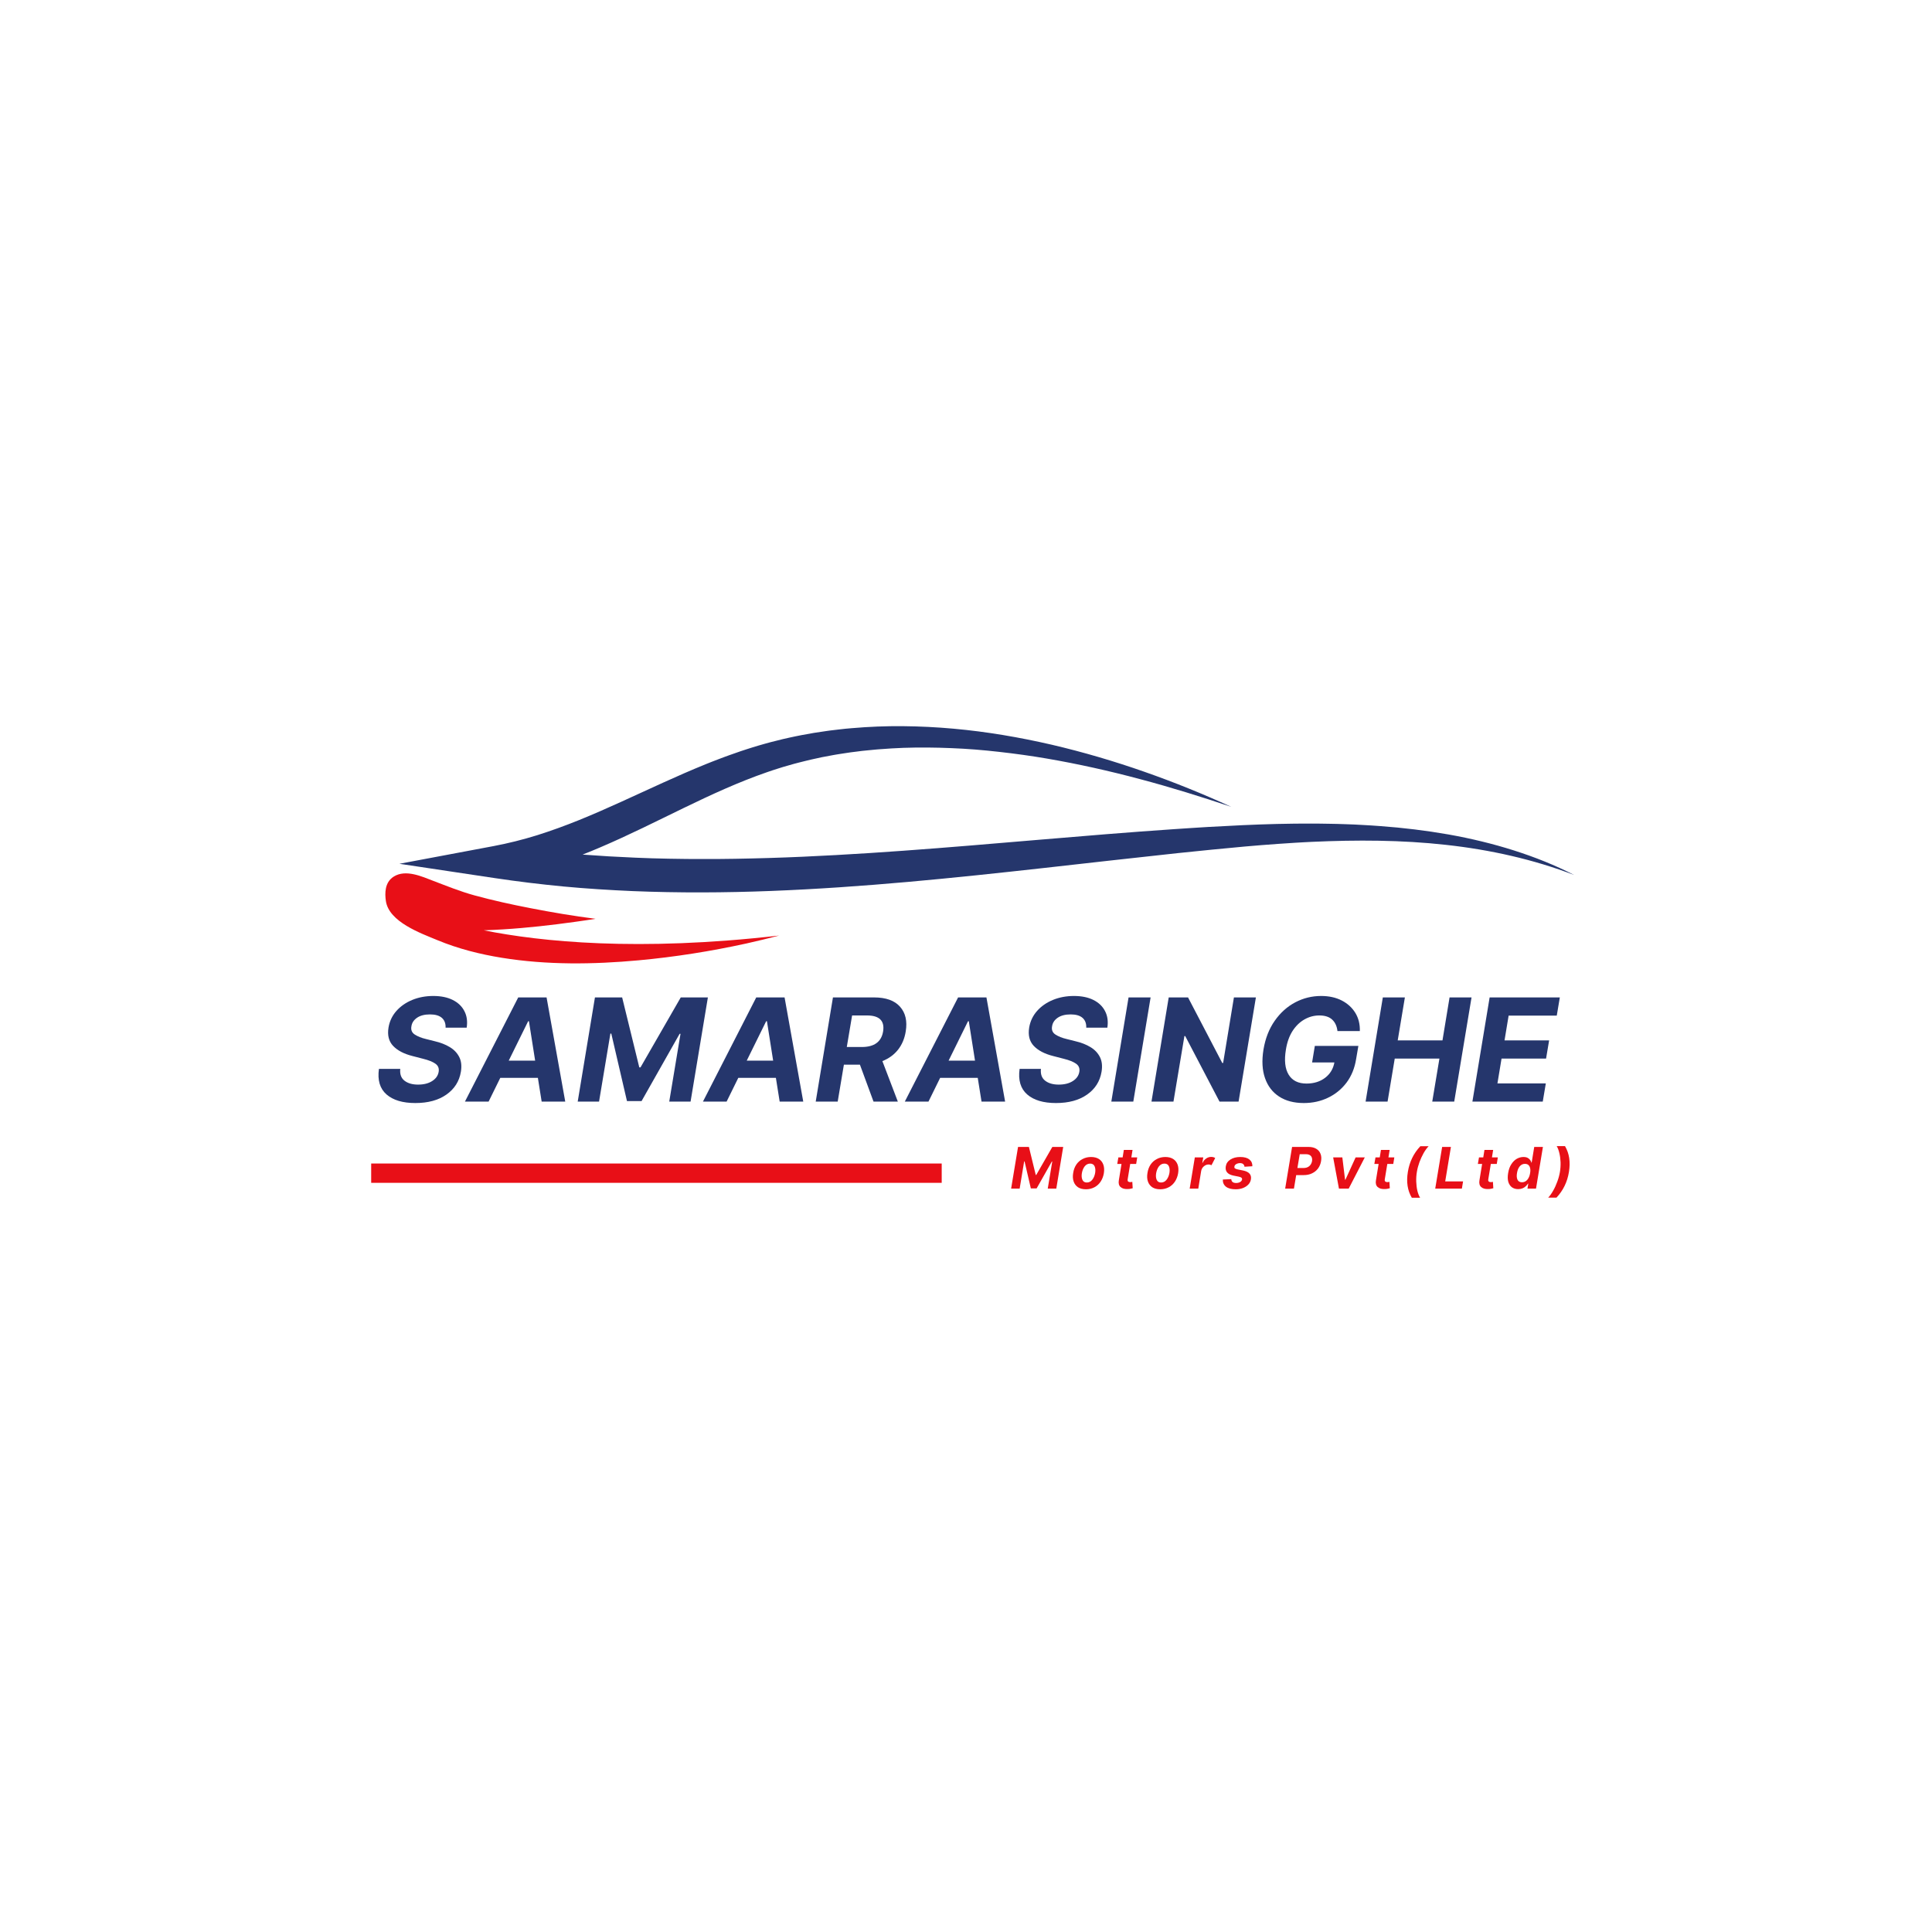<svg xmlns="http://www.w3.org/2000/svg" xmlns:xlink="http://www.w3.org/1999/xlink" width="500" zoomAndPan="magnify" viewBox="0 0 375 375" height="500" preserveAspectRatio="xMidYMid meet" version="1.0"><defs><g/><clipPath id="b0e92bb435"><path d="M 77 140.902 L 305.637 140.902 L 305.637 174 L 77 174 Z M 77 140.902 " clip-rule="nonzero"/></clipPath><clipPath id="a1ef8ebc59"><path d="M 74.637 169 L 152 169 L 152 187 L 74.637 187 Z M 74.637 169 " clip-rule="nonzero"/></clipPath></defs><g clip-path="url(#b0e92bb435)"><path fill="#25366c" d="M 95.793 164.227 C 98.641 163.691 101.457 162.984 104.23 162.125 C 107 161.25 109.738 160.254 112.445 159.156 C 115.152 158.055 117.84 156.875 120.535 155.648 L 128.684 151.922 C 131.434 150.672 134.234 149.445 137.117 148.277 C 137.844 147.992 138.562 147.695 139.301 147.422 L 140.398 147.004 L 141.512 146.598 C 142.25 146.324 143.012 146.07 143.762 145.809 C 144.141 145.68 144.523 145.559 144.906 145.434 C 145.285 145.312 145.664 145.184 146.051 145.07 C 146.824 144.836 147.594 144.594 148.383 144.383 C 148.777 144.273 149.164 144.16 149.559 144.059 L 150.75 143.762 C 151.543 143.562 152.332 143.355 153.141 143.191 L 154.344 142.934 C 154.746 142.848 155.148 142.758 155.555 142.691 L 157.988 142.254 L 160.438 141.887 C 160.641 141.859 160.844 141.824 161.051 141.801 L 161.668 141.727 L 162.898 141.582 C 163.309 141.539 163.719 141.48 164.129 141.445 L 165.367 141.336 C 168.66 141.051 171.969 140.918 175.262 140.949 C 178.555 140.98 181.836 141.145 185.082 141.438 C 191.578 142.02 197.934 143.121 204.113 144.543 C 210.285 145.984 216.289 147.758 222.098 149.793 C 225 150.812 227.867 151.883 230.68 153.027 C 233.492 154.164 236.266 155.359 238.984 156.605 C 233.156 154.656 227.285 152.816 221.305 151.234 C 215.34 149.637 209.277 148.281 203.152 147.23 C 200.09 146.703 197.004 146.281 193.914 145.934 C 192.371 145.75 190.824 145.617 189.277 145.484 L 186.953 145.324 C 186.18 145.273 185.402 145.25 184.629 145.211 C 181.531 145.082 178.438 145.051 175.363 145.156 L 173.062 145.266 C 172.297 145.312 171.531 145.375 170.77 145.426 L 170.199 145.469 L 168.488 145.633 C 168.109 145.672 167.73 145.703 167.352 145.746 L 166.223 145.891 L 165.094 146.031 C 164.715 146.074 164.344 146.145 163.973 146.199 L 162.852 146.371 L 162.293 146.461 C 162.105 146.488 161.922 146.527 161.738 146.559 L 159.527 146.973 L 157.34 147.453 C 156.977 147.527 156.617 147.625 156.258 147.715 L 155.18 147.984 C 154.457 148.152 153.758 148.367 153.047 148.566 L 151.988 148.871 C 151.637 148.973 151.289 149.09 150.941 149.199 C 150.242 149.41 149.555 149.652 148.863 149.887 C 143.34 151.797 138.059 154.238 132.762 156.805 C 127.465 159.371 122.133 162.074 116.41 164.512 C 115.32 164.977 114.211 165.434 113.086 165.875 C 116.473 166.133 119.871 166.332 123.281 166.473 L 126.516 166.594 L 129.754 166.672 C 130.836 166.703 131.918 166.703 133 166.719 L 134.621 166.734 C 135.164 166.742 135.707 166.734 136.246 166.734 C 140.578 166.754 144.918 166.664 149.262 166.535 C 153.605 166.406 157.953 166.207 162.301 165.965 C 166.652 165.723 171.008 165.445 175.363 165.125 C 184.078 164.5 192.801 163.746 201.551 163.008 C 210.301 162.27 219.078 161.535 227.891 160.938 L 231.195 160.719 C 232.297 160.645 233.398 160.578 234.504 160.512 C 236.715 160.383 238.93 160.27 241.148 160.168 C 242.258 160.113 243.371 160.078 244.48 160.031 L 247.816 159.93 C 248.934 159.906 250.043 159.883 251.16 159.871 L 252.836 159.859 C 253.395 159.855 253.949 159.852 254.508 159.855 C 255.625 159.863 256.742 159.863 257.859 159.891 L 259.535 159.922 C 260.094 159.934 260.652 159.957 261.211 159.977 L 262.887 160.039 L 264.562 160.129 C 265.68 160.18 266.793 160.266 267.906 160.344 C 272.363 160.664 276.793 161.207 281.152 161.969 C 285.508 162.746 289.777 163.773 293.875 165.078 C 297.973 166.383 301.906 167.957 305.543 169.836 C 297.688 166.812 289.219 164.922 280.637 163.984 C 272.035 163.027 263.32 163.008 254.648 163.402 C 254.105 163.426 253.562 163.453 253.02 163.484 L 251.395 163.578 C 250.309 163.641 249.227 163.723 248.141 163.793 L 244.891 164.035 C 243.805 164.125 242.723 164.211 241.637 164.309 C 239.469 164.5 237.301 164.707 235.129 164.926 C 232.957 165.137 230.781 165.367 228.609 165.59 C 219.918 166.52 211.227 167.516 202.508 168.488 C 185.074 170.426 167.488 172.242 149.656 172.934 C 140.746 173.281 131.773 173.328 122.805 172.961 C 118.316 172.762 113.832 172.488 109.359 172.066 C 104.891 171.641 100.434 171.098 96.004 170.434 L 77.523 167.66 Z M 95.793 164.227 " fill-opacity="1" fill-rule="nonzero"/></g><g clip-path="url(#a1ef8ebc59)"><path fill="#e80f17" d="M 144.84 183.137 C 137.949 184.645 130.965 185.754 123.945 186.398 C 115.137 187.207 106.168 187.32 97.414 185.906 C 93.16 185.219 88.941 184.156 84.953 182.504 C 81.68 181.148 75.488 178.949 74.898 174.879 C 74.691 173.438 74.633 171.258 76.445 170.133 C 78.785 168.684 81.918 170.145 84.105 170.977 C 86.715 171.969 89.289 173.023 92.109 173.797 C 95.633 174.758 99.273 175.562 102.957 176.273 C 107.105 177.078 111.328 177.801 115.594 178.34 C 113.488 178.688 109.992 179.16 108.098 179.395 C 105.836 179.676 103.562 179.926 101.277 180.121 C 98.871 180.332 96.387 180.488 93.898 180.57 C 104.965 182.789 123.816 184.738 151.223 181.59 C 149.07 182.145 146.918 182.684 144.84 183.137 Z M 144.84 183.137 " fill-opacity="1" fill-rule="nonzero"/></g><g fill="#25366c" fill-opacity="1"><g transform="translate(72.66, 213.818)"><g><path d="M 13.828 -14.344 C 13.859 -15.164 13.617 -15.801 13.109 -16.25 C 12.598 -16.695 11.832 -16.922 10.812 -16.922 C 9.758 -16.922 8.922 -16.707 8.297 -16.281 C 7.672 -15.852 7.305 -15.312 7.203 -14.656 C 7.055 -13.938 7.27 -13.391 7.844 -13.016 C 8.426 -12.641 9.141 -12.352 9.984 -12.156 L 11.719 -11.719 C 12.844 -11.457 13.816 -11.078 14.641 -10.578 C 15.473 -10.078 16.086 -9.43 16.484 -8.641 C 16.879 -7.859 16.984 -6.906 16.797 -5.781 C 16.484 -3.926 15.547 -2.453 13.984 -1.359 C 12.43 -0.266 10.422 0.281 7.953 0.281 C 5.504 0.281 3.641 -0.273 2.359 -1.391 C 1.078 -2.516 0.586 -4.164 0.891 -6.344 L 5.031 -6.344 C 4.926 -5.332 5.195 -4.57 5.844 -4.062 C 6.5 -3.551 7.379 -3.297 8.484 -3.297 C 9.586 -3.297 10.5 -3.523 11.219 -3.984 C 11.938 -4.441 12.359 -5.039 12.484 -5.781 C 12.598 -6.457 12.383 -6.984 11.844 -7.359 C 11.312 -7.734 10.516 -8.051 9.453 -8.312 L 7.344 -8.859 C 5.719 -9.273 4.484 -9.926 3.641 -10.812 C 2.805 -11.695 2.508 -12.883 2.75 -14.375 C 2.957 -15.602 3.469 -16.676 4.281 -17.594 C 5.094 -18.508 6.117 -19.223 7.359 -19.734 C 8.598 -20.242 9.957 -20.5 11.438 -20.5 C 12.938 -20.5 14.203 -20.238 15.234 -19.719 C 16.266 -19.195 17.016 -18.473 17.484 -17.547 C 17.961 -16.629 18.109 -15.562 17.922 -14.344 Z M 13.828 -14.344 "/></g></g></g><g fill="#25366c" fill-opacity="1"><g transform="translate(90.855, 213.818)"><g><path d="M 3.984 0 L -0.609 0 L 9.734 -20.219 L 15.234 -20.219 L 18.859 0 L 14.281 0 L 13.547 -4.609 L 6.25 -4.609 Z M 7.891 -7.953 L 13.016 -7.953 L 11.812 -15.594 L 11.656 -15.594 Z M 7.891 -7.953 "/></g></g></g><g fill="#25366c" fill-opacity="1"><g transform="translate(111.634, 213.818)"><g><path d="M 3.844 -20.219 L 9.125 -20.219 L 12.453 -6.641 L 12.688 -6.641 L 20.5 -20.219 L 25.766 -20.219 L 22.406 0 L 18.266 0 L 20.453 -13.156 L 20.281 -13.156 L 12.891 -0.094 L 10.062 -0.094 L 7.016 -13.203 L 6.844 -13.203 L 4.641 0 L 0.5 0 Z M 3.844 -20.219 "/></g></g></g><g fill="#25366c" fill-opacity="1"><g transform="translate(137.052, 213.818)"><g><path d="M 3.984 0 L -0.609 0 L 9.734 -20.219 L 15.234 -20.219 L 18.859 0 L 14.281 0 L 13.547 -4.609 L 6.25 -4.609 Z M 7.891 -7.953 L 13.016 -7.953 L 11.812 -15.594 L 11.656 -15.594 Z M 7.891 -7.953 "/></g></g></g><g fill="#25366c" fill-opacity="1"><g transform="translate(157.831, 213.818)"><g><path d="M 0.5 0 L 3.844 -20.219 L 11.828 -20.219 C 14.117 -20.219 15.797 -19.617 16.859 -18.422 C 17.93 -17.223 18.301 -15.617 17.969 -13.609 C 17.75 -12.234 17.25 -11.051 16.469 -10.062 C 15.688 -9.082 14.676 -8.348 13.438 -7.859 L 16.438 0 L 11.719 0 L 9.078 -7.172 L 5.969 -7.172 L 4.766 0 Z M 6.531 -10.594 L 9.438 -10.594 C 11.863 -10.594 13.242 -11.598 13.578 -13.609 C 13.91 -15.68 12.863 -16.719 10.438 -16.719 L 7.562 -16.719 Z M 6.531 -10.594 "/></g></g></g><g fill="#25366c" fill-opacity="1"><g transform="translate(176.233, 213.818)"><g><path d="M 3.984 0 L -0.609 0 L 9.734 -20.219 L 15.234 -20.219 L 18.859 0 L 14.281 0 L 13.547 -4.609 L 6.25 -4.609 Z M 7.891 -7.953 L 13.016 -7.953 L 11.812 -15.594 L 11.656 -15.594 Z M 7.891 -7.953 "/></g></g></g><g fill="#25366c" fill-opacity="1"><g transform="translate(197.013, 213.818)"><g><path d="M 13.828 -14.344 C 13.859 -15.164 13.617 -15.801 13.109 -16.25 C 12.598 -16.695 11.832 -16.922 10.812 -16.922 C 9.758 -16.922 8.922 -16.707 8.297 -16.281 C 7.672 -15.852 7.305 -15.312 7.203 -14.656 C 7.055 -13.938 7.27 -13.391 7.844 -13.016 C 8.426 -12.641 9.141 -12.352 9.984 -12.156 L 11.719 -11.719 C 12.844 -11.457 13.816 -11.078 14.641 -10.578 C 15.473 -10.078 16.086 -9.43 16.484 -8.641 C 16.879 -7.859 16.984 -6.906 16.797 -5.781 C 16.484 -3.926 15.547 -2.453 13.984 -1.359 C 12.43 -0.266 10.422 0.281 7.953 0.281 C 5.504 0.281 3.641 -0.273 2.359 -1.391 C 1.078 -2.516 0.586 -4.164 0.891 -6.344 L 5.031 -6.344 C 4.926 -5.332 5.195 -4.57 5.844 -4.062 C 6.5 -3.551 7.379 -3.297 8.484 -3.297 C 9.586 -3.297 10.5 -3.523 11.219 -3.984 C 11.938 -4.441 12.359 -5.039 12.484 -5.781 C 12.598 -6.457 12.383 -6.984 11.844 -7.359 C 11.312 -7.734 10.516 -8.051 9.453 -8.312 L 7.344 -8.859 C 5.719 -9.273 4.484 -9.926 3.641 -10.812 C 2.805 -11.695 2.508 -12.883 2.75 -14.375 C 2.957 -15.602 3.469 -16.676 4.281 -17.594 C 5.094 -18.508 6.117 -19.223 7.359 -19.734 C 8.598 -20.242 9.957 -20.5 11.438 -20.5 C 12.938 -20.5 14.203 -20.238 15.234 -19.719 C 16.266 -19.195 17.016 -18.473 17.484 -17.547 C 17.961 -16.629 18.109 -15.562 17.922 -14.344 Z M 13.828 -14.344 "/></g></g></g><g fill="#25366c" fill-opacity="1"><g transform="translate(215.208, 213.818)"><g><path d="M 8.125 -20.219 L 4.766 0 L 0.5 0 L 3.844 -20.219 Z M 8.125 -20.219 "/></g></g></g><g fill="#25366c" fill-opacity="1"><g transform="translate(223.003, 213.818)"><g><path d="M 20.766 -20.219 L 17.406 0 L 13.703 0 L 7.047 -12.719 L 6.891 -12.719 L 4.766 0 L 0.5 0 L 3.844 -20.219 L 7.594 -20.219 L 14.234 -7.5 L 14.406 -7.5 L 16.5 -20.219 Z M 20.766 -20.219 "/></g></g></g><g fill="#25366c" fill-opacity="1"><g transform="translate(243.427, 213.818)"><g><path d="M 16.172 -13.688 C 16.066 -14.633 15.727 -15.375 15.156 -15.906 C 14.582 -16.445 13.75 -16.719 12.656 -16.719 C 11.625 -16.719 10.656 -16.457 9.75 -15.938 C 8.852 -15.426 8.086 -14.68 7.453 -13.703 C 6.828 -12.723 6.398 -11.531 6.172 -10.125 C 5.816 -8.008 5.992 -6.375 6.703 -5.219 C 7.41 -4.07 8.562 -3.5 10.156 -3.5 C 11.582 -3.5 12.785 -3.867 13.766 -4.609 C 14.742 -5.348 15.348 -6.344 15.578 -7.594 L 11.25 -7.594 L 11.781 -10.812 L 20.234 -10.812 L 19.797 -8.266 C 19.516 -6.492 18.895 -4.969 17.938 -3.688 C 16.977 -2.414 15.781 -1.438 14.344 -0.75 C 12.914 -0.062 11.348 0.281 9.641 0.281 C 7.742 0.281 6.148 -0.133 4.859 -0.969 C 3.566 -1.812 2.648 -3.008 2.109 -4.562 C 1.566 -6.113 1.469 -7.957 1.812 -10.094 C 2.176 -12.27 2.906 -14.133 4 -15.688 C 5.094 -17.25 6.422 -18.441 7.984 -19.266 C 9.547 -20.086 11.219 -20.5 13 -20.5 C 14.531 -20.5 15.863 -20.207 17 -19.625 C 18.133 -19.039 19.016 -18.238 19.641 -17.219 C 20.266 -16.195 20.555 -15.02 20.516 -13.688 Z M 16.172 -13.688 "/></g></g></g><g fill="#25366c" fill-opacity="1"><g transform="translate(264.562, 213.818)"><g><path d="M 0.5 0 L 3.844 -20.219 L 8.125 -20.219 L 6.734 -11.875 L 15.422 -11.875 L 16.797 -20.219 L 21.062 -20.219 L 17.703 0 L 13.438 0 L 14.828 -8.344 L 6.156 -8.344 L 4.766 0 Z M 0.5 0 "/></g></g></g><g fill="#25366c" fill-opacity="1"><g transform="translate(285.293, 213.818)"><g><path d="M 0.5 0 L 3.844 -20.219 L 17.469 -20.219 L 16.875 -16.688 L 7.531 -16.688 L 6.734 -11.875 L 15.391 -11.875 L 14.797 -8.344 L 6.156 -8.344 L 5.359 -3.531 L 14.75 -3.531 L 14.156 0 Z M 0.5 0 "/></g></g></g><g fill="#e80f17" fill-opacity="1"><g transform="translate(196.055, 230.713)"><g><path d="M 1.547 -8.094 L 3.656 -8.094 L 4.984 -2.656 L 5.078 -2.656 L 8.203 -8.094 L 10.312 -8.094 L 8.969 0 L 7.312 0 L 8.188 -5.266 L 8.109 -5.266 L 5.156 -0.047 L 4.031 -0.047 L 2.812 -5.281 L 2.734 -5.281 L 1.859 0 L 0.203 0 Z M 1.547 -8.094 "/></g></g></g><g fill="#e80f17" fill-opacity="1"><g transform="translate(207.865, 230.713)"><g><path d="M 2.922 0.125 C 2.297 0.125 1.781 -0.004 1.375 -0.266 C 0.977 -0.535 0.695 -0.906 0.531 -1.375 C 0.363 -1.852 0.332 -2.406 0.438 -3.031 C 0.531 -3.656 0.734 -4.203 1.047 -4.672 C 1.367 -5.141 1.773 -5.5 2.266 -5.75 C 2.754 -6.008 3.301 -6.141 3.906 -6.141 C 4.52 -6.141 5.031 -6.008 5.438 -5.75 C 5.844 -5.488 6.129 -5.117 6.297 -4.641 C 6.461 -4.172 6.492 -3.617 6.391 -2.984 C 6.285 -2.367 6.078 -1.828 5.766 -1.359 C 5.453 -0.891 5.051 -0.523 4.562 -0.266 C 4.07 -0.004 3.523 0.125 2.922 0.125 Z M 3.078 -1.188 C 3.504 -1.188 3.859 -1.363 4.141 -1.719 C 4.422 -2.07 4.609 -2.516 4.703 -3.047 C 4.785 -3.566 4.75 -4 4.594 -4.344 C 4.438 -4.688 4.148 -4.859 3.734 -4.859 C 3.305 -4.859 2.953 -4.68 2.672 -4.328 C 2.398 -3.973 2.219 -3.531 2.125 -3 C 2.039 -2.477 2.078 -2.047 2.234 -1.703 C 2.391 -1.359 2.672 -1.188 3.078 -1.188 Z M 3.078 -1.188 "/></g></g></g><g fill="#e80f17" fill-opacity="1"><g transform="translate(216.326, 230.713)"><g><path d="M 4.406 -6.062 L 4.203 -4.797 L 3.047 -4.797 L 2.562 -1.859 C 2.52 -1.629 2.547 -1.473 2.641 -1.391 C 2.734 -1.305 2.863 -1.266 3.031 -1.266 C 3.113 -1.266 3.191 -1.27 3.266 -1.281 C 3.348 -1.301 3.41 -1.316 3.453 -1.328 L 3.531 -0.078 C 3.426 -0.047 3.297 -0.016 3.141 0.016 C 2.984 0.055 2.797 0.078 2.578 0.078 C 1.961 0.109 1.492 -0.02 1.172 -0.312 C 0.848 -0.602 0.738 -1.047 0.844 -1.641 L 1.359 -4.797 L 0.531 -4.797 L 0.75 -6.062 L 1.578 -6.062 L 1.812 -7.516 L 3.5 -7.516 L 3.266 -6.062 Z M 4.406 -6.062 "/></g></g></g><g fill="#e80f17" fill-opacity="1"><g transform="translate(222.283, 230.713)"><g><path d="M 2.922 0.125 C 2.297 0.125 1.781 -0.004 1.375 -0.266 C 0.977 -0.535 0.695 -0.906 0.531 -1.375 C 0.363 -1.852 0.332 -2.406 0.438 -3.031 C 0.531 -3.656 0.734 -4.203 1.047 -4.672 C 1.367 -5.141 1.773 -5.5 2.266 -5.75 C 2.754 -6.008 3.301 -6.141 3.906 -6.141 C 4.52 -6.141 5.031 -6.008 5.438 -5.75 C 5.844 -5.488 6.129 -5.117 6.297 -4.641 C 6.461 -4.172 6.492 -3.617 6.391 -2.984 C 6.285 -2.367 6.078 -1.828 5.766 -1.359 C 5.453 -0.891 5.051 -0.523 4.562 -0.266 C 4.07 -0.004 3.523 0.125 2.922 0.125 Z M 3.078 -1.188 C 3.504 -1.188 3.859 -1.363 4.141 -1.719 C 4.422 -2.07 4.609 -2.516 4.703 -3.047 C 4.785 -3.566 4.75 -4 4.594 -4.344 C 4.438 -4.688 4.148 -4.859 3.734 -4.859 C 3.305 -4.859 2.953 -4.68 2.672 -4.328 C 2.398 -3.973 2.219 -3.531 2.125 -3 C 2.039 -2.477 2.078 -2.047 2.234 -1.703 C 2.391 -1.359 2.672 -1.188 3.078 -1.188 Z M 3.078 -1.188 "/></g></g></g><g fill="#e80f17" fill-opacity="1"><g transform="translate(230.743, 230.713)"><g><path d="M 0.172 0 L 1.172 -6.062 L 2.812 -6.062 L 2.625 -5.016 L 2.688 -5.016 C 2.863 -5.391 3.098 -5.672 3.391 -5.859 C 3.68 -6.055 4 -6.156 4.344 -6.156 C 4.664 -6.156 4.926 -6.082 5.125 -5.938 L 4.406 -4.547 C 4.332 -4.586 4.25 -4.617 4.156 -4.641 C 4.062 -4.672 3.957 -4.688 3.844 -4.688 C 3.508 -4.688 3.203 -4.566 2.922 -4.328 C 2.648 -4.098 2.477 -3.801 2.406 -3.438 L 1.844 0 Z M 0.172 0 "/></g></g></g><g fill="#e80f17" fill-opacity="1"><g transform="translate(237.146, 230.713)"><g><path d="M 5.938 -4.344 L 4.406 -4.25 C 4.395 -4.445 4.316 -4.613 4.172 -4.75 C 4.035 -4.883 3.828 -4.953 3.547 -4.953 C 3.273 -4.953 3.031 -4.891 2.812 -4.766 C 2.594 -4.641 2.473 -4.477 2.453 -4.281 C 2.422 -4.145 2.445 -4.035 2.531 -3.953 C 2.625 -3.867 2.805 -3.797 3.078 -3.734 L 4.156 -3.516 C 5.301 -3.273 5.801 -2.707 5.656 -1.812 C 5.594 -1.414 5.422 -1.07 5.141 -0.781 C 4.867 -0.5 4.52 -0.273 4.094 -0.109 C 3.676 0.047 3.211 0.125 2.703 0.125 C 1.879 0.125 1.25 -0.039 0.812 -0.375 C 0.383 -0.719 0.18 -1.18 0.203 -1.766 L 1.844 -1.844 C 1.875 -1.352 2.18 -1.102 2.766 -1.094 C 3.078 -1.094 3.344 -1.156 3.562 -1.281 C 3.781 -1.414 3.906 -1.582 3.938 -1.781 C 3.957 -1.926 3.914 -2.039 3.812 -2.125 C 3.719 -2.207 3.539 -2.273 3.281 -2.328 L 2.266 -2.531 C 1.109 -2.77 0.613 -3.375 0.781 -4.344 C 0.875 -4.906 1.176 -5.344 1.688 -5.656 C 2.195 -5.977 2.828 -6.141 3.578 -6.141 C 4.367 -6.141 4.961 -5.977 5.359 -5.656 C 5.766 -5.332 5.957 -4.895 5.938 -4.344 Z M 5.938 -4.344 "/></g></g></g><g fill="#e80f17" fill-opacity="1"><g transform="translate(245.031, 230.713)"><g/></g></g><g fill="#e80f17" fill-opacity="1"><g transform="translate(249.246, 230.713)"><g><path d="M 0.203 0 L 1.547 -8.094 L 4.734 -8.094 C 5.348 -8.094 5.848 -7.973 6.234 -7.734 C 6.629 -7.504 6.906 -7.18 7.062 -6.766 C 7.227 -6.359 7.266 -5.883 7.172 -5.344 C 7.086 -4.812 6.895 -4.336 6.594 -3.922 C 6.289 -3.516 5.898 -3.195 5.422 -2.969 C 4.953 -2.738 4.406 -2.625 3.781 -2.625 L 2.344 -2.625 L 1.906 0 Z M 2.578 -4 L 3.734 -4 C 4.223 -4 4.609 -4.125 4.891 -4.375 C 5.172 -4.625 5.348 -4.945 5.422 -5.344 C 5.484 -5.75 5.414 -6.07 5.219 -6.312 C 5.02 -6.562 4.676 -6.688 4.188 -6.688 L 3.031 -6.688 Z M 2.578 -4 "/></g></g></g><g fill="#e80f17" fill-opacity="1"><g transform="translate(258.078, 230.713)"><g><path d="M 6.828 -6.062 L 3.703 0 L 1.812 0 L 0.688 -6.062 L 2.469 -6.062 L 3 -1.719 L 3.062 -1.719 L 5.047 -6.062 Z M 6.828 -6.062 "/></g></g></g><g fill="#e80f17" fill-opacity="1"><g transform="translate(266.231, 230.713)"><g><path d="M 4.406 -6.062 L 4.203 -4.797 L 3.047 -4.797 L 2.562 -1.859 C 2.52 -1.629 2.547 -1.473 2.641 -1.391 C 2.734 -1.305 2.863 -1.266 3.031 -1.266 C 3.113 -1.266 3.191 -1.27 3.266 -1.281 C 3.348 -1.301 3.41 -1.316 3.453 -1.328 L 3.531 -0.078 C 3.426 -0.047 3.297 -0.016 3.141 0.016 C 2.984 0.055 2.797 0.078 2.578 0.078 C 1.961 0.109 1.492 -0.02 1.172 -0.312 C 0.848 -0.602 0.738 -1.047 0.844 -1.641 L 1.359 -4.797 L 0.531 -4.797 L 0.75 -6.062 L 1.578 -6.062 L 1.812 -7.516 L 3.5 -7.516 L 3.266 -6.062 Z M 4.406 -6.062 "/></g></g></g><g fill="#e80f17" fill-opacity="1"><g transform="translate(272.187, 230.713)"><g><path d="M 1.078 -3.25 C 1.391 -5.188 2.195 -6.848 3.5 -8.234 L 5.109 -8.234 C 4.773 -7.891 4.453 -7.445 4.141 -6.906 C 3.836 -6.363 3.566 -5.773 3.328 -5.141 C 3.098 -4.504 2.93 -3.875 2.828 -3.25 C 2.723 -2.625 2.68 -1.992 2.703 -1.359 C 2.723 -0.723 2.797 -0.133 2.922 0.406 C 3.055 0.957 3.234 1.41 3.453 1.766 L 1.844 1.766 C 1.008 0.367 0.754 -1.301 1.078 -3.25 Z M 1.078 -3.25 "/></g></g></g><g fill="#e80f17" fill-opacity="1"><g transform="translate(278.373, 230.713)"><g><path d="M 0.203 0 L 1.547 -8.094 L 3.25 -8.094 L 2.141 -1.406 L 5.609 -1.406 L 5.375 0 Z M 0.203 0 "/></g></g></g><g fill="#e80f17" fill-opacity="1"><g transform="translate(286.321, 230.713)"><g><path d="M 4.406 -6.062 L 4.203 -4.797 L 3.047 -4.797 L 2.562 -1.859 C 2.52 -1.629 2.547 -1.473 2.641 -1.391 C 2.734 -1.305 2.863 -1.266 3.031 -1.266 C 3.113 -1.266 3.191 -1.27 3.266 -1.281 C 3.348 -1.301 3.41 -1.316 3.453 -1.328 L 3.531 -0.078 C 3.426 -0.047 3.297 -0.016 3.141 0.016 C 2.984 0.055 2.797 0.078 2.578 0.078 C 1.961 0.109 1.492 -0.02 1.172 -0.312 C 0.848 -0.602 0.738 -1.047 0.844 -1.641 L 1.359 -4.797 L 0.531 -4.797 L 0.75 -6.062 L 1.578 -6.062 L 1.812 -7.516 L 3.5 -7.516 L 3.266 -6.062 Z M 4.406 -6.062 "/></g></g></g><g fill="#e80f17" fill-opacity="1"><g transform="translate(292.278, 230.713)"><g><path d="M 2.391 0.094 C 1.93 0.094 1.535 -0.02 1.203 -0.25 C 0.867 -0.488 0.629 -0.844 0.484 -1.312 C 0.348 -1.781 0.336 -2.352 0.453 -3.031 C 0.566 -3.719 0.773 -4.289 1.078 -4.75 C 1.379 -5.219 1.734 -5.566 2.141 -5.797 C 2.547 -6.023 2.973 -6.141 3.422 -6.141 C 3.766 -6.141 4.039 -6.082 4.25 -5.969 C 4.457 -5.852 4.617 -5.711 4.734 -5.547 C 4.848 -5.379 4.926 -5.211 4.969 -5.047 L 5.016 -5.047 L 5.516 -8.094 L 7.203 -8.094 L 5.859 0 L 4.203 0 L 4.359 -0.969 L 4.297 -0.969 C 4.191 -0.801 4.051 -0.633 3.875 -0.469 C 3.707 -0.301 3.5 -0.164 3.25 -0.062 C 3.008 0.039 2.723 0.094 2.391 0.094 Z M 3.141 -1.234 C 3.547 -1.234 3.891 -1.395 4.172 -1.719 C 4.453 -2.051 4.633 -2.488 4.719 -3.031 C 4.812 -3.57 4.77 -4.004 4.594 -4.328 C 4.426 -4.648 4.133 -4.812 3.719 -4.812 C 3.301 -4.812 2.957 -4.645 2.688 -4.312 C 2.426 -3.988 2.254 -3.562 2.172 -3.031 C 2.078 -2.5 2.109 -2.066 2.266 -1.734 C 2.43 -1.398 2.723 -1.234 3.141 -1.234 Z M 3.141 -1.234 "/></g></g></g><g fill="#e80f17" fill-opacity="1"><g transform="translate(300.983, 230.713)"><g><path d="M 3.547 -3.234 C 3.234 -1.297 2.426 0.363 1.125 1.75 L -0.484 1.75 C -0.148 1.406 0.164 0.961 0.469 0.422 C 0.781 -0.117 1.051 -0.707 1.281 -1.344 C 1.52 -1.977 1.691 -2.609 1.797 -3.234 C 1.898 -3.859 1.941 -4.488 1.922 -5.125 C 1.898 -5.758 1.82 -6.348 1.688 -6.891 C 1.562 -7.441 1.391 -7.895 1.172 -8.25 L 2.781 -8.25 C 3.613 -6.852 3.867 -5.18 3.547 -3.234 Z M 3.547 -3.234 "/></g></g></g><path stroke-linecap="butt" transform="matrix(0.75, 0, -0, 0.75, 72.047, 225.838)" fill="none" stroke-linejoin="miter" d="M 0 2.498 L 147.651 2.498 " stroke="#e80f17" stroke-width="5" stroke-opacity="1" stroke-miterlimit="4"/></svg>